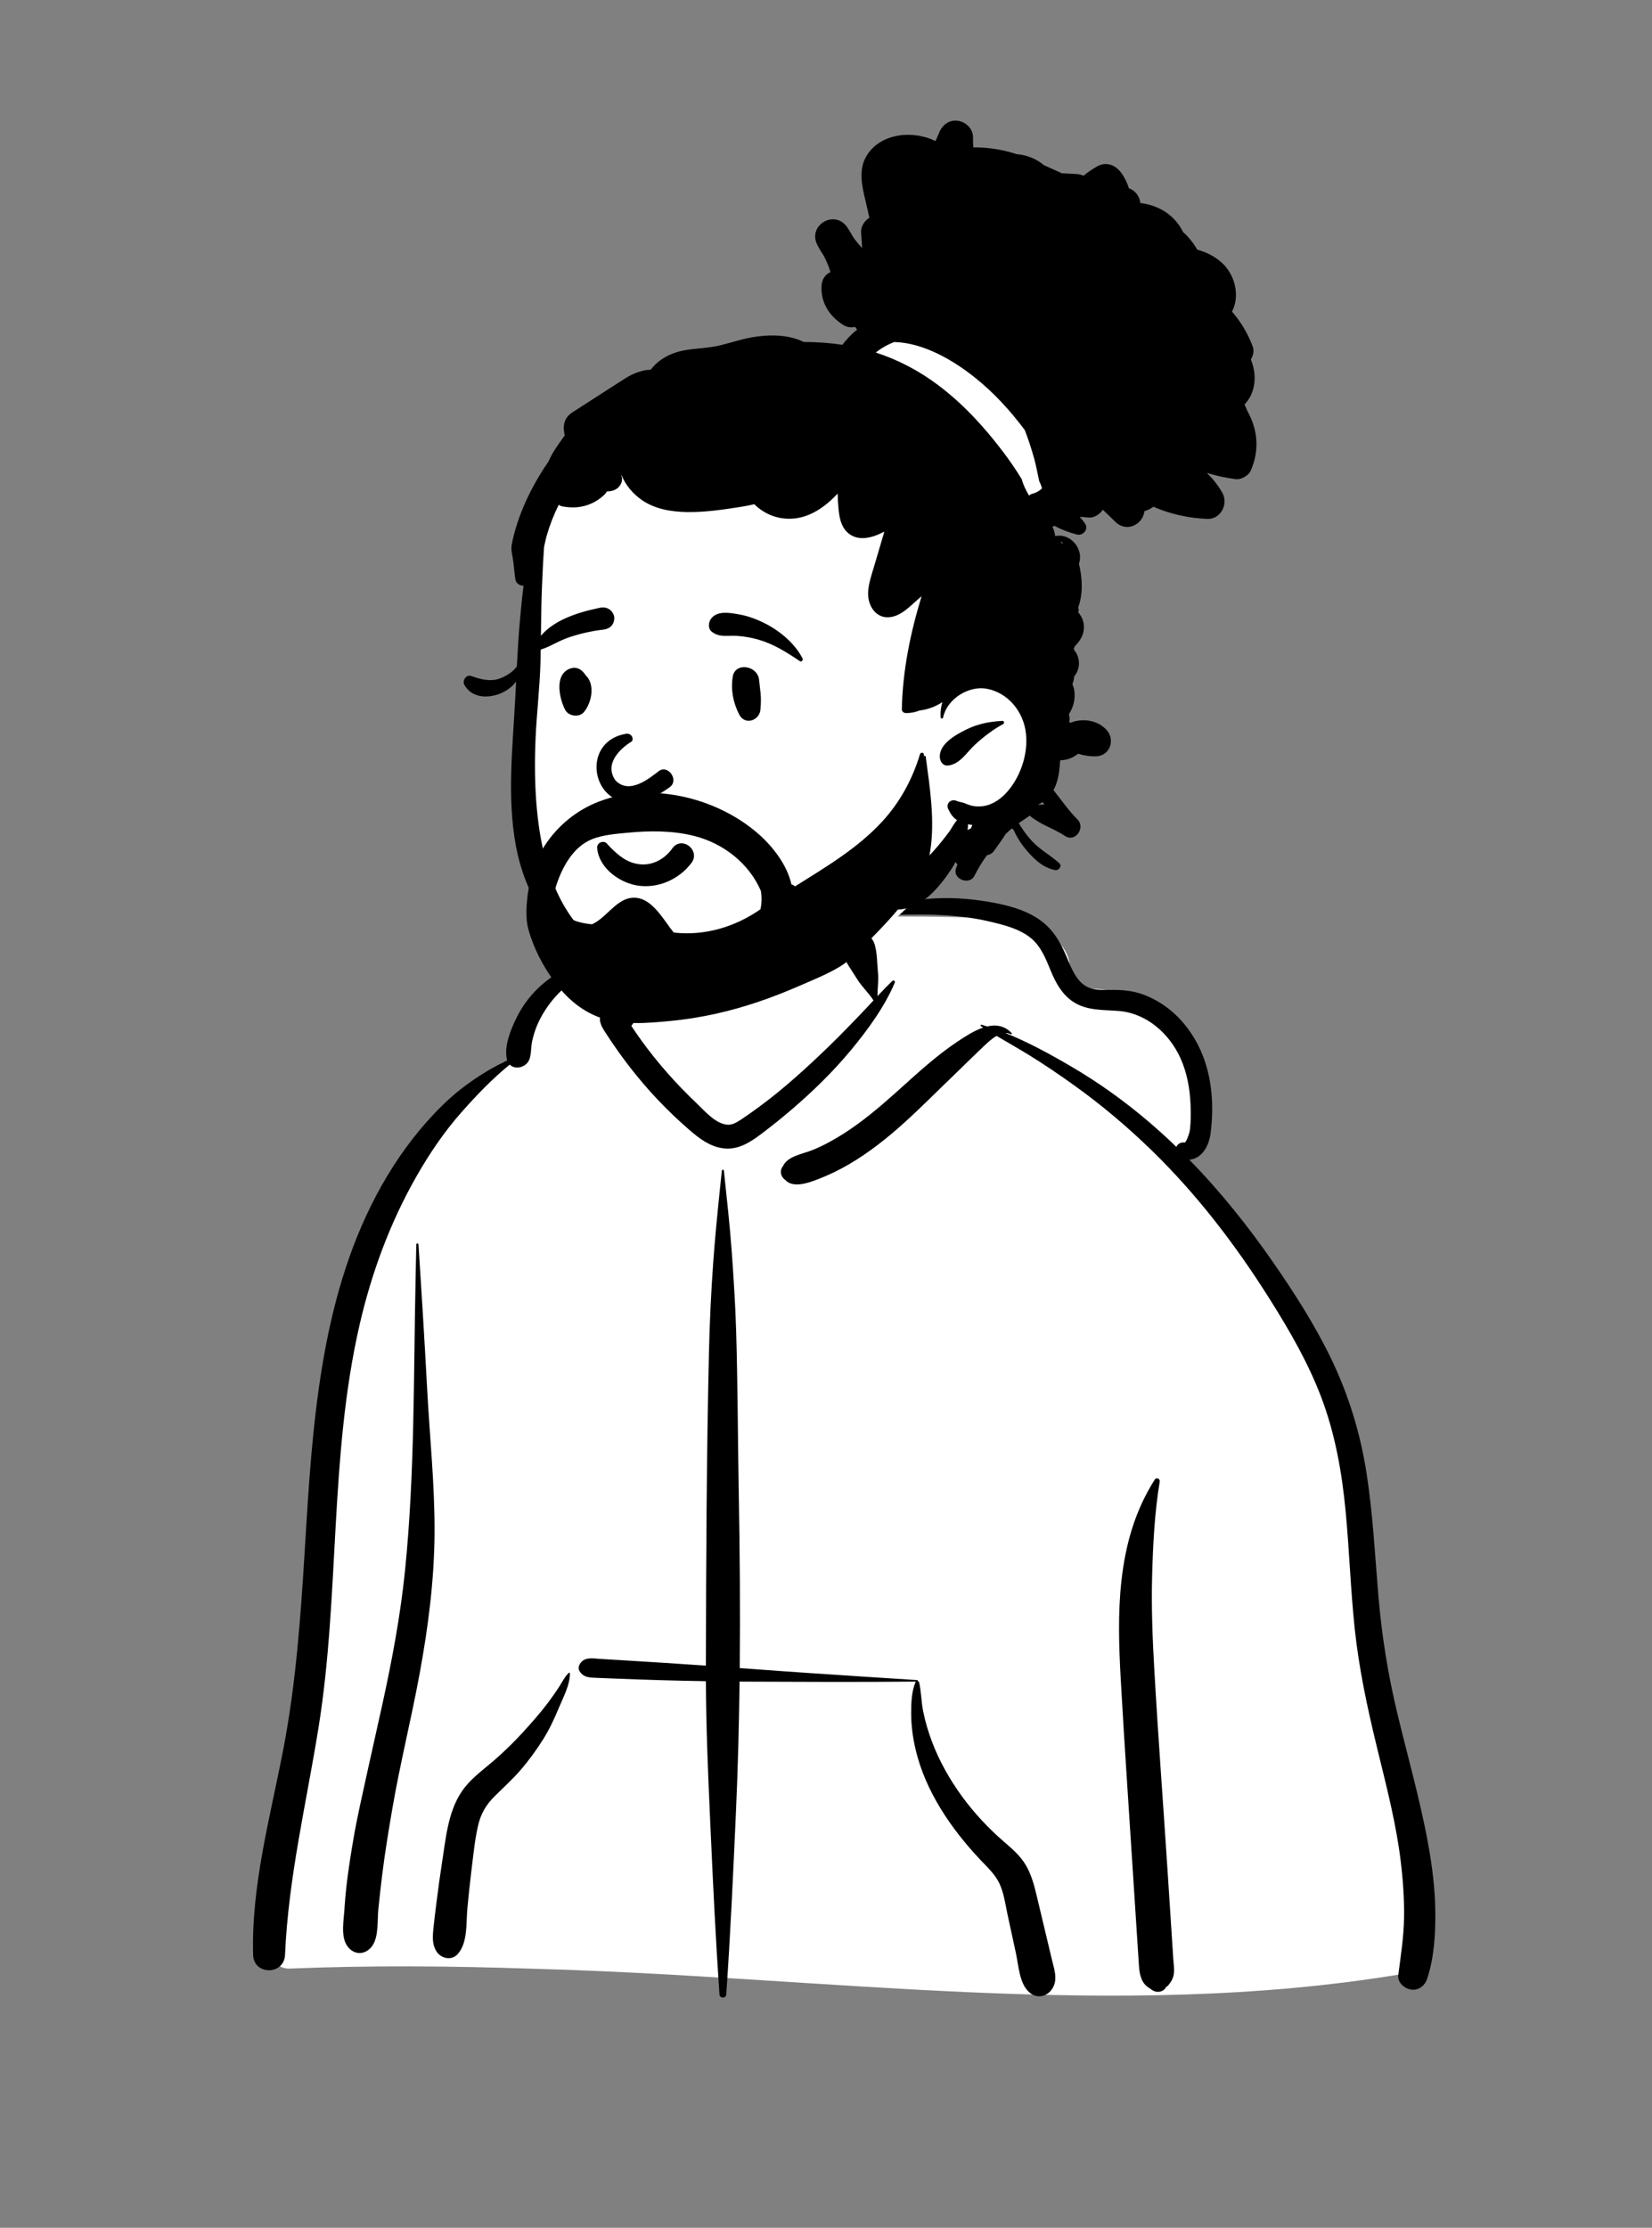 <svg width="201" height="271" viewBox="0 0 201 271" fill="none" xmlns="http://www.w3.org/2000/svg">
  <rect x="0" y="0" width="201" height="271" fill="#808080" stroke="none"/>
  <path fill-rule="evenodd" clip-rule="evenodd" d="M35.078 239.478C31.658 239.313 33.034 233.337 33.279 231.143C35.986 223.127 35.35 214.381 36.415 205.979C37.078 198.136 37.931 190.317 38.647 182.48C40.056 166.571 50.167 134.185 61.706 128.976C63.159 122.604 69.163 116.656 76.759 116.656C81.94 110.529 88.175 106.217 96.173 107.087C99.479 107.238 102.684 110.74 105.851 111.416C107.624 111.661 123.361 111.032 126.513 112.902C128.709 114.029 130.691 116.11 130.046 118.76C129.015 121.971 132.217 118.497 138.895 121.924C152.513 130.095 144.375 141.026 144.015 141.365C152.513 153.178 159.94 162.761 163.377 177.2C165.604 187.92 165.353 198.986 167.219 209.76C167.878 213.496 168.889 217.105 169.983 220.733C171.169 225.481 171.745 237.315 172.398 237.421C173.589 237.716 171.71 240.158 170.449 240.16C135.482 245.955 99.964 240.4 64.81 239.492C54.902 239.148 44.985 239.069 35.078 239.478Z" fill="white" />
  <path fill-rule="evenodd" clip-rule="evenodd" d="M88.076 142.408C88.06 142.248 87.844 142.248 87.827 142.408L87.58 144.789C87.28 147.697 86.991 150.599 86.781 153.521C86.52 157.164 86.345 160.806 86.261 164.458C85.967 177.174 85.909 189.898 85.884 202.618C84.162 202.499 82.44 202.384 80.717 202.273C79.548 202.198 78.379 202.125 77.21 202.054L74.23 201.874V201.874L73.002 201.798C72.173 201.747 71.231 201.538 70.651 202.272C70.419 202.566 70.302 202.948 70.519 203.297C71.018 204.101 71.785 204.073 72.652 204.108C73.47 204.141 74.288 204.173 75.106 204.205C76.859 204.273 78.613 204.337 80.366 204.386C82.207 204.438 84.046 204.48 85.886 204.511C85.905 209.881 86.127 215.244 86.368 220.608L86.477 223.022C86.771 229.55 87.087 236.083 87.537 242.602C87.574 243.136 88.33 243.135 88.366 242.602C88.873 235.261 89.207 227.904 89.538 220.552C89.778 215.222 89.918 209.891 89.984 204.559C90.228 204.56 90.471 204.564 90.714 204.565C97.619 204.595 104.523 204.625 111.428 204.56C111.417 204.574 111.405 204.587 111.398 204.605C110.898 205.784 110.85 207.288 110.863 208.553C110.877 210.003 111.072 211.436 111.407 212.847C112.605 217.901 115.695 222.427 119.215 226.169L119.33 226.291C120.16 227.168 121.112 228.048 121.622 229.165C122.143 230.304 122.323 231.638 122.58 232.862L122.61 233.003L123.615 237.639C123.934 239.112 124.025 241.26 125.192 242.322C126.28 243.313 127.722 242.796 128.234 241.519C128.634 240.523 128.236 239.429 127.999 238.433L126.143 230.638C125.838 229.366 125.504 228.087 124.846 226.945C124.172 225.775 123.183 224.927 122.175 224.059C120.265 222.416 118.511 220.535 117.028 218.499C115.546 216.463 114.279 214.219 113.391 211.859C112.946 210.678 112.581 209.451 112.33 208.214C112.091 207.04 112.093 205.824 111.837 204.663C111.82 204.582 111.752 204.527 111.674 204.503C111.693 204.451 111.665 204.381 111.592 204.377L105.945 204.014C100.925 203.69 95.905 203.359 90.889 202.98L90.003 202.916V202.916C90.072 195.801 90.013 188.685 89.885 181.568C89.767 175.042 89.764 168.514 89.57 161.988C89.474 158.749 89.265 155.518 89.034 152.286C88.796 148.981 88.417 145.703 88.076 142.408ZM141.102 180.25C141.163 179.887 140.706 179.663 140.496 179.994C138.091 183.781 136.932 187.895 136.443 192.326C136.011 196.237 136.138 200.205 136.353 204.126C136.583 208.309 136.85 212.491 137.121 216.671L137.536 223.081V223.081L138.579 239.152C138.654 240.302 138.915 241.347 139.906 241.881C140.031 241.986 140.162 242.08 140.314 242.161C140.85 242.447 141.56 242.302 141.869 241.754L141.745 241.835C141.637 241.903 141.758 241.808 142.109 241.551L142.407 241.166V241.166C142.623 240.841 142.761 240.521 142.817 240.135C142.903 239.535 142.792 238.877 142.752 238.274L142.069 227.735V227.735C141.537 219.543 140.916 211.353 140.448 203.156C140.23 199.336 140.077 195.512 140.181 191.685C140.284 187.88 140.478 184.01 141.102 180.25ZM120.299 109.706L120.166 109.683C115.389 108.891 110.195 109.039 105.83 111.339C105.794 111.358 105.811 111.418 105.851 111.416L107.256 111.36C111.704 111.186 116.138 111.083 120.512 112.127L120.96 112.235C122.535 112.619 124.179 113.089 125.445 114.128C126.654 115.122 127.256 116.654 127.835 118.065L127.912 118.251C128.5 119.645 129.243 120.966 130.531 121.837C132.198 122.966 134.204 122.828 136.116 122.981C139.483 123.251 142.235 125.689 143.605 128.672C144.434 130.478 144.788 132.503 144.858 134.479C144.894 135.484 144.899 136.529 144.765 137.528C144.722 137.848 144.327 139.012 144.125 138.984C143.677 138.922 143.268 139.155 143.128 139.513C142.022 138.445 140.884 137.408 139.709 136.408C136.781 133.917 133.627 131.659 130.306 129.719C127.771 128.237 125.097 126.77 122.328 125.661C122.548 125.656 122.764 125.7 122.973 125.809C123.065 125.856 123.156 125.742 123.084 125.666C122.212 124.749 121.167 124.618 120.114 124.863C119.889 124.791 119.664 124.722 119.438 124.657C119.326 124.624 119.27 124.779 119.362 124.838L119.621 125.004V125.004C118.472 125.388 117.344 126.144 116.451 126.74C113.885 128.453 111.628 130.547 109.339 132.602L108.923 132.974C106.908 134.771 104.842 136.518 102.553 137.96C101.355 138.714 100.096 139.412 98.776 139.932C97.644 140.377 95.8 140.658 95.27 141.853C94.799 142.425 94.996 143.156 95.548 143.541C96.479 144.564 98.341 143.903 99.451 143.477C100.788 142.963 102.084 142.345 103.319 141.62C105.718 140.213 107.931 138.463 109.991 136.602C112.143 134.658 114.173 132.593 116.266 130.589C117.173 129.72 118.059 128.831 118.968 127.963L119.424 127.532C119.887 127.097 120.548 126.42 121.254 126.011C122.584 126.803 123.935 127.564 125.254 128.377C127.094 129.512 128.88 130.729 130.639 131.987C134.024 134.407 137.232 137.118 140.211 140.023C145.673 145.352 150.327 151.436 154.392 157.879L154.701 158.37C157.011 162.058 159.196 165.864 160.745 169.939C162.45 174.423 163.279 179.138 163.729 183.898C164.176 188.624 164.327 193.373 164.826 198.094C165.338 202.936 166.348 207.672 167.496 212.398L167.769 213.518C168.808 217.751 169.88 221.984 170.414 226.317C170.699 228.631 170.871 230.977 170.832 233.31C170.793 235.657 170.424 237.952 170.126 240.274C170.012 241.163 170.888 241.906 171.672 242.024C172.574 242.159 173.348 241.584 173.629 240.747C174.502 238.139 174.661 235.255 174.634 232.517C174.606 229.737 174.251 226.975 173.751 224.243C172.769 218.87 171.252 213.607 169.983 208.298C168.865 203.618 168.115 198.93 167.711 194.136C167.291 189.163 167.039 184.172 166.273 179.234C165.517 174.359 164.095 169.703 161.949 165.258C159.996 161.211 157.561 157.402 155.008 153.709C151.908 149.226 148.503 144.959 144.697 141.072C145.039 141.057 145.39 140.947 145.713 140.746C146.699 140.131 147.158 138.929 147.299 137.831C147.63 135.263 147.55 132.582 146.889 130.071C145.823 126.021 143.055 122.422 139.044 120.962C138.011 120.586 136.914 120.449 135.82 120.422C134.781 120.396 133.647 120.531 132.646 120.203C131.051 119.679 130.367 117.803 129.769 116.38L129.741 116.315C128.973 114.502 128.052 112.949 126.389 111.817C124.615 110.609 122.392 110.06 120.299 109.706V109.706ZM74.915 116.874C73.48 116.376 71.686 116.828 70.282 117.262C68.718 117.747 67.273 118.639 66.034 119.698C64.727 120.815 63.647 122.195 62.884 123.736L62.811 123.884C62.114 125.314 61.32 127.277 61.671 128.847C61.681 128.892 61.693 128.935 61.706 128.976C58.858 130.377 56.228 132.131 53.938 134.355C51.271 136.944 49.013 139.89 47.102 143.072C39.513 155.713 38.177 170.895 37.281 185.311L37.057 188.966C36.57 196.859 36.001 204.733 34.521 212.517L34.413 213.079C32.832 221.229 30.568 229.441 30.797 237.802C30.866 240.307 34.571 240.29 34.679 237.802C35.083 228.437 37.27 219.396 38.752 210.178C41.358 193.96 40.052 177.24 43.745 161.185C45.194 154.884 47.438 148.773 50.644 143.148C52.227 140.37 54.039 137.685 56.161 135.288C57.987 133.226 59.885 131.241 62.018 129.507C62.7 130.19 64.062 129.842 64.418 128.847C64.663 128.164 64.592 127.364 64.749 126.648C64.894 125.984 65.095 125.325 65.363 124.699C65.896 123.452 66.679 122.254 67.582 121.245C68.558 120.154 69.68 119.247 70.936 118.499C72.2 117.745 73.582 117.52 74.915 116.969C74.96 116.951 74.965 116.891 74.915 116.874ZM69.339 203.547C69.337 203.481 69.259 203.45 69.211 203.494C68.708 203.957 68.404 204.62 68.034 205.19C67.606 205.846 67.158 206.488 66.688 207.115C65.745 208.369 64.696 209.551 63.639 210.71C62.655 211.787 61.607 212.819 60.52 213.792C59.342 214.846 58.022 215.786 56.951 216.953C54.718 219.388 54.357 222.731 53.886 225.869L53.834 226.209C53.547 228.071 53.29 229.939 53.058 231.809C52.945 232.718 52.832 233.629 52.74 234.541L52.712 234.83C52.63 235.723 52.608 236.629 53.121 237.409C53.67 238.243 54.919 238.536 55.662 237.736C56.938 236.361 56.699 233.919 56.865 232.15C57.002 230.688 57.157 229.227 57.331 227.768L57.42 227.039C57.625 225.38 57.792 223.688 58.172 222.057C58.507 220.622 59.145 219.538 60.192 218.498C61.247 217.45 62.343 216.472 63.317 215.343C64.35 214.147 65.281 212.863 66.121 211.524C66.839 210.379 67.414 209.132 67.941 207.887L68.029 207.679C68.538 206.465 69.379 204.884 69.339 203.547ZM50.918 151.39C50.906 151.22 50.656 151.218 50.652 151.39C50.62 152.846 50.59 154.303 50.56 155.76C50.316 167.498 50.466 179.264 49.288 190.962C48.732 196.478 47.708 201.912 46.523 207.324C45.917 210.093 45.281 212.856 44.677 215.626C44.088 218.325 43.457 221.037 42.99 223.762C42.531 226.439 42.12 229.137 41.935 231.849L41.912 232.203C41.833 233.517 41.454 235.449 42.178 236.613C42.962 237.875 44.464 237.897 45.305 236.693C46.094 235.563 45.898 233.552 46.037 232.203C46.179 230.829 46.329 229.454 46.499 228.083C46.831 225.409 47.269 222.741 47.724 220.085C48.672 214.554 50.047 209.092 51.061 203.57C52.101 197.912 52.84 192.213 52.872 186.452C52.903 180.641 52.287 174.843 51.976 169.045C51.661 163.157 51.302 157.273 50.918 151.39ZM106.419 114.879C106.104 113.818 104.99 113.154 103.904 113.452C102.909 113.726 102.087 114.933 102.477 115.965C102.901 117.092 103.643 118.053 104.269 119.077C104.847 120.023 105.69 120.768 106.278 121.698L105.63 122.396C105.305 122.745 104.98 123.091 104.651 123.432L103.519 124.603C102.638 125.513 101.751 126.418 100.84 127.296C98.159 129.88 95.435 132.379 92.433 134.591C91.749 135.095 91.06 135.595 90.352 136.064L90.088 136.239C89.603 136.557 89.061 136.869 88.474 136.815C87.048 136.684 85.759 135.171 84.779 134.23L84.728 134.181C82.299 131.872 80.051 129.348 78.085 126.634C77.648 126.031 77.226 125.418 76.814 124.797C77.764 123.688 77.537 121.523 77.59 120.178C77.627 119.232 77.63 118.285 77.635 117.339L77.637 117.148C77.649 116.535 77.677 115.948 77.279 115.443C77.255 115.414 77.207 115.415 77.178 115.431C76.633 115.716 76.465 116.194 76.232 116.73L76.208 116.785C75.925 117.429 75.654 118.078 75.38 118.725C75.092 119.402 74.829 120.09 74.562 120.775C74.438 121.094 74.32 121.414 74.204 121.736C74.133 121.942 74.06 122.146 73.985 122.35L73.967 122.366C73.868 122.45 73.784 122.539 73.712 122.631C73.408 122.783 73.166 123.06 73.052 123.466C72.806 124.352 73.317 125.075 73.772 125.778C75.623 128.634 77.733 131.357 80.078 133.826C81.243 135.053 82.468 136.225 83.744 137.336L83.967 137.529C85.113 138.513 86.357 139.445 87.887 139.675C89.678 139.944 91.136 139.054 92.507 138.029L92.644 137.926C93.944 136.943 95.217 135.926 96.451 134.861C98.967 132.691 101.361 130.361 103.485 127.805C105.551 125.318 107.593 122.538 108.867 119.546C108.945 119.364 108.74 119.173 108.58 119.325C107.958 119.917 107.36 120.541 106.768 121.172C106.752 120.242 106.924 119.304 106.828 118.369C106.712 117.231 106.745 115.974 106.419 114.879Z" fill="black" />
  <path fill-rule="evenodd" clip-rule="evenodd" d="M64.847 74.911C65.267 69.476 64.616 63.779 66.713 58.614C70.37 50.042 80.625 47.185 88.575 43.922C91.76 42.981 102.476 42.85 106.205 41.605C114.645 38.789 116.662 35.433 123.368 40.796C124.5 41.712 125.209 42.708 125.725 44.068L125.704 44.074C125.852 44.641 125.693 45.207 125.361 45.639C128.269 48.608 129.485 53.06 127.994 57.013C123.125 67.3 123.354 72.862 124.922 83.92C126.971 94.244 122.29 98.015 114.537 103.633C114.853 104.244 114.918 105.057 114.507 105.596C105.542 118.183 88.639 124.192 74.156 117.804C68.277 115.189 65.653 108.934 64.155 103.291C62.41 96.971 61.874 90.312 63.294 83.874C63.867 80.897 64.614 77.941 64.847 74.911Z" fill="white" />
  <path fill-rule="evenodd" clip-rule="evenodd" d="M116.558 14.697C115.47 14.534 114.648 15.208 114.257 16.159L114.237 16.21C114.111 16.534 113.971 16.848 113.821 17.157C111.098 15.823 107.212 16.166 105.489 18.869C104.259 20.799 105.009 23.09 105.473 25.137L105.777 26.486C105.189 26.86 104.745 27.53 104.766 28.223L104.769 28.277L104.893 30.158C104.5 29.76 104.141 29.327 103.82 28.866C103.599 28.461 103.36 28.063 103.104 27.677C101.594 25.41 98.206 27.381 99.452 29.809C99.691 30.278 99.96 30.722 100.248 31.149C100.574 31.781 100.841 32.429 101.046 33.096C100.457 33.352 100.004 33.921 99.956 34.781C99.845 36.787 100.899 38.461 102.576 39.513C103.07 39.822 103.58 39.882 104.042 39.767C104.123 39.877 104.204 39.987 104.282 40.098C103.613 40.641 103.01 41.259 102.492 41.945C100.931 41.712 99.362 41.602 97.792 41.599C95.874 40.66 93.578 40.679 91.516 41.031C90.189 41.258 88.915 41.698 87.609 42.014C86.233 42.346 84.835 42.359 83.443 42.585C81.687 42.87 80.148 43.679 79.18 44.972C78.117 45.004 76.999 45.438 76.071 46.029C73.913 47.404 71.766 48.799 69.613 50.183C68.787 50.715 68.478 51.563 68.63 52.509L68.64 52.57L68.713 52.962L68.542 53.204C67.883 54.133 67.166 55.107 66.74 56.133C65.951 57.27 65.238 58.462 64.606 59.69C63.755 61.341 63.052 63.091 62.576 64.888C62.458 65.342 62.339 65.8 62.261 66.263C62.15 66.917 62.322 67.424 62.415 68.052C62.532 68.847 62.575 69.653 62.699 70.451C62.782 70.979 63.231 71.239 63.702 71.253C63.525 72.599 63.397 73.953 63.275 75.296C63.104 77.216 62.987 79.141 62.886 81.066C62.366 81.821 61.303 82.418 60.535 82.625C59.471 82.91 58.356 82.601 57.352 82.238C56.72 82.01 56.201 82.804 56.509 83.334C57.477 84.999 59.547 84.992 61.115 84.255C61.778 83.944 62.361 83.493 62.792 82.906C62.766 83.465 62.737 84.024 62.709 84.584L62.683 85.092C62.364 91.019 61.676 97.151 62.791 103.02C64.721 113.187 73.142 120.928 83.428 121.529C88.826 121.844 93.322 120.251 95.557 119.363C97.792 118.474 96.923 116.662 95.372 117.18C92.698 118.072 87.788 119.402 83.393 118.828C73.035 117.475 64.252 112.302 65.154 90.025C65.282 86.866 65.676 83.705 65.761 80.546C65.843 77.458 65.813 74.368 65.949 71.281L65.994 70.228C66.047 68.998 66.104 67.762 66.197 66.53C66.308 66.052 66.4 65.568 66.536 65.1C66.906 63.825 67.389 62.586 67.989 61.403C68.122 61.504 68.27 61.576 68.431 61.605C69.654 61.824 70.8 61.762 71.945 61.253C72.48 61.018 72.95 60.705 73.389 60.318C73.598 60.136 73.738 59.959 73.847 59.775C74.401 59.784 74.955 59.618 75.302 59.22C75.697 58.767 75.763 58.298 75.608 57.865L75.592 57.822L75.631 57.807C76.098 59.015 77.029 60.077 78.049 60.795C79.663 61.934 81.682 62.262 83.618 62.292C85.755 62.324 88.009 61.995 90.118 61.66C90.676 61.571 91.23 61.47 91.773 61.334C91.794 61.355 91.815 61.38 91.838 61.401C93.648 63.132 96.194 63.578 98.491 62.589C99.818 62.018 100.931 61.099 101.915 60.045C101.929 60.597 101.957 61.149 102.005 61.695L102.025 61.912C102.123 62.929 102.311 64.008 103.081 64.743C104.325 65.932 106.129 65.455 107.564 64.681C107.563 64.718 107.563 64.757 107.563 64.796C107.175 66.111 106.786 67.428 106.397 68.745L106.313 69.025C106.03 69.96 105.719 70.897 105.634 71.876C105.471 73.746 106.717 75.593 108.798 74.966C109.889 74.638 110.763 73.721 111.602 72.986L112.131 72.529C110.763 76.997 109.815 81.623 109.727 86.285C109.721 86.537 109.939 86.728 110.179 86.737C110.742 86.76 111.347 86.649 111.913 86.424C111.945 86.422 111.977 86.421 112.011 86.415C112.977 86.276 113.874 85.927 114.665 85.413C114.483 85.991 114.401 86.612 114.449 87.26C114.461 87.418 114.707 87.473 114.743 87.299C115.199 85.056 117.827 83.361 120.091 83.79C122.523 84.252 124.313 86.341 124.752 88.719C125.223 91.273 124.322 94.227 122.653 96.198C121.886 97.107 120.875 97.865 119.676 98.056C119.127 98.143 118.557 98.113 118.025 97.957C117.798 97.89 117.586 97.796 117.37 97.708C117.055 97.581 116.687 97.561 116.39 97.427C115.716 97.125 115.038 97.745 115.38 98.436C115.677 99.039 115.944 99.446 116.438 99.757C116.038 100.245 115.675 100.924 115.541 101.106C114.854 102.032 114.157 102.907 113.375 103.754C112.579 104.613 111.71 105.398 110.792 106.124L110.406 106.429C109.521 107.13 108.751 107.779 108.127 108.785C107.635 109.579 108.272 110.655 109.194 110.643C112.078 110.602 114.175 108.071 115.668 105.859C115.88 105.543 116.08 105.209 116.266 104.866C116.333 104.974 116.408 105.074 116.491 105.166L116.326 105.608C115.838 106.909 117.942 107.76 118.552 106.545C118.996 105.665 119.511 104.827 120.084 104.035C120.422 103.987 120.753 103.782 120.937 103.517C121.403 102.843 121.925 102.163 122.365 101.445C122.609 101.213 122.861 100.991 123.117 100.773C123.191 100.839 123.267 100.904 123.34 100.973C123.662 101.707 124.06 102.377 124.554 103.008L124.66 103.142C125.605 104.333 126.837 105.552 128.361 105.843C128.827 105.932 129.274 105.354 128.862 104.984C127.795 104.026 126.534 103.374 125.55 102.304C125.065 101.777 124.62 101.197 124.238 100.589L124.15 100.448C124.087 100.344 124.021 100.239 123.954 100.133C124.398 99.831 124.842 99.527 125.286 99.223C126.509 100.267 128.101 100.744 129.453 101.608L129.588 101.696C130.81 102.513 132.098 100.706 131.118 99.714C130.038 98.625 129.136 97.326 128.178 96.116C128.628 95.287 128.841 94.308 128.921 93.318C128.953 93.038 128.977 92.757 129.002 92.477C129.688 92.488 130.379 92.253 130.962 91.848L131.184 91.691C131.893 91.917 132.638 92.026 133.351 92.007C135.028 91.957 135.715 90.043 134.666 88.832C133.595 87.594 131.721 87.324 130.237 87.925C130.189 87.9 130.14 87.874 130.092 87.847C130.163 87.522 130.147 87.227 130.066 86.968L130.09 86.81C130.416 86.309 130.631 85.738 130.712 85.134C130.777 84.656 130.764 84.182 130.653 83.71C130.616 83.553 130.539 83.39 130.481 83.226C130.601 82.922 130.672 82.607 130.694 82.291C130.728 82.251 130.762 82.209 130.794 82.165C131.53 81.132 131.381 79.886 130.68 79.05C130.677 78.997 130.672 78.944 130.665 78.891C130.706 78.799 130.744 78.706 130.778 78.611C131.463 77.921 131.966 77.09 131.872 76.061C131.817 75.455 131.568 74.91 131.191 74.503C131.258 74.305 131.264 74.076 131.183 73.885C131.785 72.286 131.709 70.36 131.276 68.572C131.371 68.299 131.421 68.004 131.41 67.691C131.361 66.364 130.21 65.144 128.848 65.16C128.684 65.161 128.53 65.183 128.383 65.214L128.381 65.182C128.329 64.784 128.219 64.415 128.059 64.085C128.138 64.057 128.211 64.016 128.274 63.962C129.147 64.427 130.071 64.782 131.04 65.025C131.752 65.203 132.481 64.394 132.039 63.726C131.833 63.416 131.607 63.138 131.362 62.884C131.71 62.886 132.062 62.91 132.419 62.955C133.059 63.038 133.774 62.602 134.19 62.011C134.706 62.513 135.225 63.014 135.743 63.514C137.056 64.785 139.04 63.85 139.247 62.174C139.638 62.07 140.002 61.893 140.322 61.64C142.393 62.538 144.62 63.031 146.897 63.125C148.532 63.192 149.488 61.29 148.723 59.947C148.21 59.045 147.573 58.235 146.839 57.532C147.978 57.88 149.155 58.131 150.356 58.292C151.006 58.379 151.924 57.841 152.184 57.245C153.179 54.954 153.094 52.566 151.949 50.337C151.905 50.248 151.855 50.164 151.807 50.079C151.689 49.784 151.56 49.492 151.42 49.206C152.828 47.738 152.95 45.557 152.191 43.731C152.496 43.237 152.612 42.644 152.405 42.106C151.816 40.559 150.967 39.131 149.895 37.904C149.997 37.706 150.088 37.496 150.164 37.27C150.767 35.44 150.068 33.232 148.658 31.957C147.771 31.155 146.752 30.674 145.664 30.366C145.206 29.557 144.617 28.827 143.93 28.211C143.904 28.153 143.877 28.095 143.847 28.036C142.778 26.025 140.832 24.946 138.746 24.697C138.664 23.91 138.134 23.159 137.362 22.915C137.15 22.235 136.833 21.584 136.398 20.994C135.713 20.064 134.575 19.625 133.503 20.235C132.916 20.569 132.353 20.953 131.826 21.377C131.589 21.266 131.321 21.194 131.018 21.172L130.941 21.167L129.197 21.078C128.466 20.755 127.737 20.416 127.006 20.085C126.567 19.723 126.077 19.42 125.543 19.196C124.938 18.943 124.318 18.8 123.697 18.752C123.193 18.588 122.685 18.443 122.169 18.329C120.955 18.064 119.684 17.916 118.425 17.928C118.399 17.602 118.386 17.273 118.389 16.939L118.391 16.772C118.419 15.703 117.565 14.849 116.558 14.697ZM117.781 100.266C117.954 100.303 118.129 100.333 118.304 100.354C118.251 100.485 118.198 100.616 118.147 100.747C118.005 100.826 117.862 100.902 117.719 100.973C117.761 100.733 117.786 100.49 117.781 100.266ZM126.871 97.567L126.989 97.784C127.008 97.819 127.027 97.854 127.045 97.888C126.796 97.869 126.544 97.874 126.297 97.902L126.297 97.876C126.329 97.865 126.361 97.855 126.391 97.841C126.562 97.758 126.721 97.667 126.871 97.567ZM121.958 87.694C120.393 87.785 119.066 88.024 117.643 88.709L117.521 88.768C116.263 89.392 114.182 90.545 114.357 92.198C114.406 92.668 114.748 93.163 115.286 93.126C116.76 93.025 117.602 91.54 118.6 90.614C119.607 89.68 120.843 88.721 122.063 88.079C122.235 87.989 122.167 87.703 121.979 87.693L121.958 87.694ZM129.057 65.916C129.432 65.929 129.306 66.293 129.113 65.989C129.098 65.964 129.078 65.939 129.057 65.916ZM108.809 41.605C112.361 41.699 115.937 43.794 118.598 45.913C120.913 47.756 122.913 49.948 124.683 52.31C125.138 53.487 125.529 54.688 125.86 55.898C126.077 56.697 126.213 57.505 126.396 58.311L126.452 58.559C126.595 58.826 126.702 59.113 126.779 59.41C126.457 59.734 126.038 59.965 125.578 60.075C125.429 60.11 125.306 60.187 125.208 60.288C124.837 59.67 124.513 59.017 124.325 58.325L124.318 58.293C123.605 57.127 122.831 55.996 122.001 54.905C119.711 51.891 117.19 49.144 114.159 46.858C111.86 45.126 109.291 43.768 106.559 42.886C107.228 42.347 107.987 41.92 108.809 41.605Z" fill="black" />
  <path fill-rule="evenodd" clip-rule="evenodd" d="M81.11 107.291C82.3 106.806 83.361 105.998 84.137 104.965C84.406 104.605 84.476 104.226 84.42 103.879C84.356 103.489 84.125 103.136 83.81 102.899C83.494 102.661 83.099 102.544 82.717 102.603C82.385 102.655 82.055 102.837 81.793 103.214L81.739 103.289C81.277 103.912 80.676 104.424 79.991 104.754C79.331 105.072 78.593 105.22 77.829 105.134C76.374 104.969 75.371 104.183 74.305 103.116C74.173 102.981 74.04 102.842 73.908 102.7C73.824 102.572 73.707 102.49 73.578 102.447C73.434 102.399 73.272 102.402 73.123 102.454C72.98 102.504 72.852 102.598 72.766 102.724C72.684 102.844 72.638 102.992 72.653 103.163C72.75 104.269 73.329 105.257 74.152 106.032C75.065 106.893 76.276 107.489 77.416 107.698C78.672 107.928 79.951 107.763 81.11 107.291V107.291ZM76.823 90.222C75.487 91.033 73.451 92.925 74.889 94.936C76.581 96.71 79.017 94.677 80.217 93.757C81.33 93.044 82.581 94.877 81.548 95.71C72.874 102.126 69.354 90.434 76.148 89.267C76.896 89.139 77.173 89.97 76.823 90.222ZM92.367 82.758C92.22 80.927 89.429 80.511 89.151 82.323C88.903 83.946 89.195 85.436 89.927 86.897C90.626 88.293 92.383 87.642 92.516 86.371C92.694 84.667 92.459 83.897 92.367 82.758ZM71.124 81.947C70.735 81.438 70.173 81.091 69.5 81.287C67.397 81.901 68.017 84.884 68.755 86.336C69.156 87.124 70.454 87.324 71.04 86.63C71.995 85.498 72.453 83.237 71.238 82.122C71.205 82.064 71.169 82.006 71.124 81.947ZM89.957 74.747L89.624 74.689C88.597 74.511 87.319 74.341 86.592 75.166C86.207 75.604 86.074 76.417 86.592 76.836C87.504 77.573 88.512 77.288 89.604 77.35C90.504 77.402 91.37 77.551 92.237 77.798C94.139 78.341 95.689 79.333 97.314 80.422C97.527 80.565 97.745 80.293 97.643 80.093C96.705 78.258 94.888 76.75 93.067 75.831C92.095 75.341 91.032 74.934 89.957 74.747ZM73.041 73.925L72.787 73.977C70.02 74.555 66.425 75.709 65.115 78.424C65.065 78.808 65.118 78.89 65.16 78.944L65.175 78.962C65.21 79.008 65.238 79.071 65.405 79.123C65.451 79.112 65.498 79.101 65.545 79.088C66.145 78.931 66.621 78.714 67.081 78.49L67.579 78.244C68.158 77.961 68.742 77.688 69.361 77.486C70.681 77.055 72.039 76.752 73.418 76.591C73.717 76.556 74.005 76.455 74.232 76.282C74.448 76.118 74.612 75.891 74.687 75.589C74.784 75.199 74.757 74.903 74.547 74.551C74.389 74.286 74.163 74.103 73.904 73.998C73.64 73.89 73.34 73.865 73.041 73.925Z" fill="black" />
  <path fill-rule="evenodd" clip-rule="evenodd" d="M92.586 108.399C91.154 105.046 88.027 102.581 84.428 101.68C81.784 101.021 79.01 101.042 76.315 101.304C74.903 101.44 73.389 101.551 72.058 102.075C70.922 102.523 69.996 103.369 69.3 104.362C68.471 105.538 67.908 106.885 67.512 108.265C67.456 108.462 67.403 108.659 67.354 108.858C67.526 109.9 67.891 110.786 68.857 111.441C69.799 112.08 70.923 112.342 72.044 112.435C72.153 112.382 72.26 112.328 72.357 112.272C74.103 111.273 75.332 108.913 77.537 109.232C79.504 109.518 80.799 111.99 81.968 113.44C85.723 113.878 89.475 112.75 92.531 110.605C92.686 109.871 92.695 109.13 92.586 108.399M64.802 105.855C65.102 105.013 65.48 104.197 65.929 103.429C67.411 100.888 69.687 98.863 72.389 97.706C78.78 94.972 87.05 96.899 92.211 101.383C93.975 102.916 95.757 105.169 96.296 107.592C96.457 107.624 96.609 107.707 96.734 107.825C100.464 105.479 104.304 103.223 107.309 99.971C109.491 97.609 111.009 94.813 111.938 91.74C112.014 91.487 112.423 91.524 112.41 91.804C112.407 91.87 112.403 91.935 112.4 92C112.438 91.88 112.622 91.942 112.636 92.059C113.136 95.791 113.762 99.748 113.186 103.5C112.841 105.738 111.824 107.377 110.463 109.147C109.005 111.044 107.355 112.808 105.667 114.5C104.596 115.574 103.478 116.813 102.167 117.6C100.642 118.515 98.912 119.211 97.284 119.917C95.629 120.637 93.948 121.303 92.236 121.879C88.814 123.037 85.276 123.837 81.677 124.187C78.794 124.467 75.501 124.771 72.739 123.688C70.622 122.858 68.913 121.358 67.558 119.552C66.082 117.586 64.916 115.347 64.271 112.985C63.601 110.532 64.66 106.251 64.802 105.855" fill="black" />
</svg>